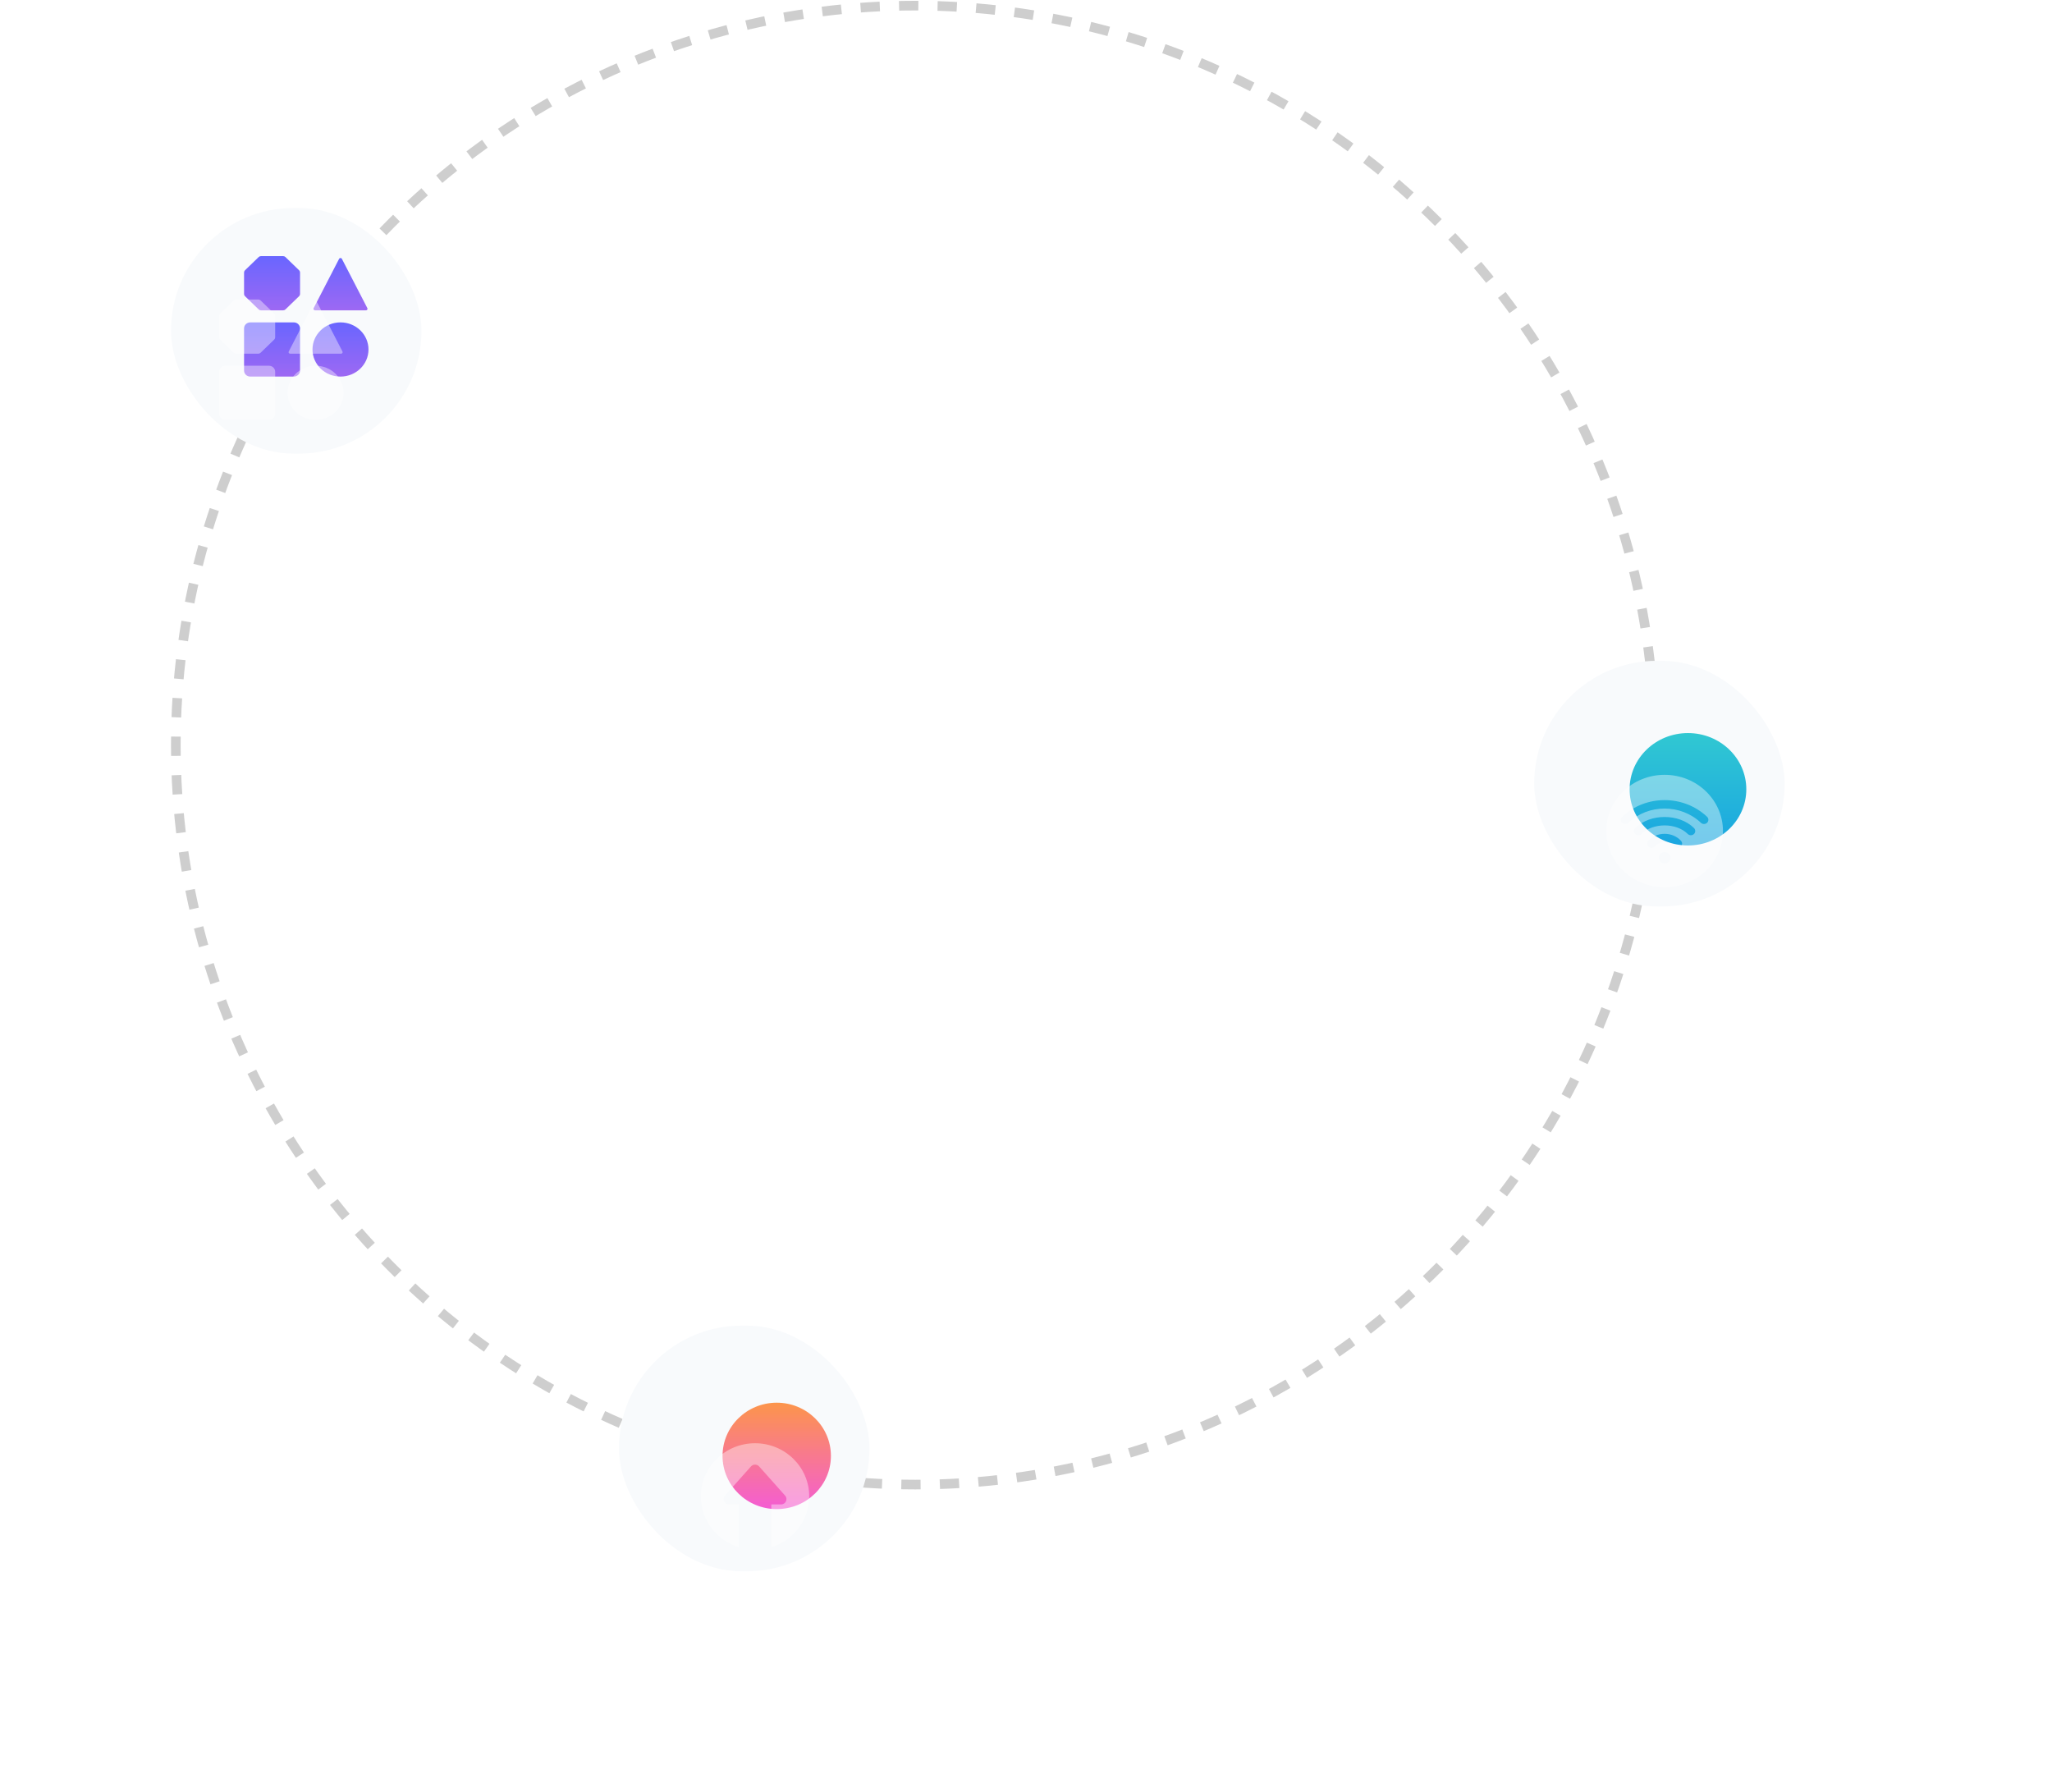 <svg width="426" height="372" viewBox="0 0 426 372" fill="none" xmlns="http://www.w3.org/2000/svg">
<circle cx="190" cy="154.67" r="153.5" stroke="#CECECE" stroke-width="2" stroke-dasharray="4 4"/>
<g filter="url(#filter0_dd_473_128)">
<rect x="128.5" y="275.17" width="52" height="51" rx="25.5" fill="#F8FAFC"/>
</g>
<g filter="url(#filter1_d_473_128)">
<g filter="url(#filter2_d_473_128)">
<path d="M168.5 298.214C168.5 304.313 163.463 309.258 157.25 309.258C151.037 309.258 146 304.313 146 298.214C146 292.115 151.037 287.17 157.25 287.17C163.463 287.17 168.5 292.115 168.5 298.214Z" fill="url(#paint0_linear_473_128)"/>
</g>
<g filter="url(#filter3_dd_473_128)">
<path fill-rule="evenodd" clip-rule="evenodd" d="M156.125 313.17C160.689 311.763 164 307.577 164 302.632C164 296.532 158.963 291.588 152.75 291.588C146.537 291.588 141.5 296.532 141.5 302.632C141.5 307.577 144.811 311.763 149.375 313.17V304.288H147.354C146.388 304.288 145.871 303.171 146.508 302.456L151.903 296.403C152.352 295.9 153.148 295.9 153.597 296.403L158.992 302.456C159.629 303.171 159.112 304.288 158.146 304.288H156.125V313.17Z" fill="white" fill-opacity="0.4"/>
</g>
</g>
<g filter="url(#filter4_dd_473_128)">
<rect x="318.5" y="137.17" width="52" height="51" rx="25.5" fill="#F8FAFC"/>
</g>
<g filter="url(#filter5_d_473_128)">
<g filter="url(#filter6_d_473_128)">
<path d="M358.538 159.837C358.538 166.28 353.114 171.503 346.423 171.503C339.732 171.503 334.308 166.28 334.308 159.837C334.308 153.393 339.732 148.17 346.423 148.17C353.114 148.17 358.538 153.393 358.538 159.837Z" fill="url(#paint1_linear_473_128)"/>
</g>
<g filter="url(#filter7_dd_473_128)">
<path fill-rule="evenodd" clip-rule="evenodd" d="M341.577 176.17C348.268 176.17 353.692 170.947 353.692 164.503C353.692 158.06 348.268 152.837 341.577 152.837C334.886 152.837 329.462 158.06 329.462 164.503C329.462 170.947 334.886 176.17 341.577 176.17ZM332.764 161.544C337.66 156.934 345.494 156.934 350.39 161.544C350.749 161.882 350.755 162.436 350.405 162.782C350.054 163.127 349.478 163.133 349.12 162.796C344.929 158.85 338.224 158.85 334.034 162.796C333.675 163.133 333.1 163.127 332.749 162.782C332.398 162.436 332.405 161.882 332.764 161.544ZM341.577 161.587C343.811 161.587 346.113 162.328 347.683 163.896C348.031 164.244 348.021 164.798 347.66 165.133C347.298 165.469 346.723 165.459 346.375 165.111C345.219 163.956 343.431 163.337 341.577 163.337C339.722 163.337 337.935 163.956 336.779 165.111C336.431 165.459 335.856 165.469 335.494 165.133C335.133 164.798 335.123 164.244 335.471 163.896C337.041 162.328 339.343 161.587 341.577 161.587ZM344.889 167.797C345.272 167.485 345.321 166.933 344.997 166.564C343.271 164.594 339.883 164.594 338.156 166.564C337.833 166.933 337.881 167.485 338.265 167.797C338.649 168.109 339.222 168.062 339.545 167.693C340.545 166.551 342.608 166.551 343.608 167.693C343.932 168.062 344.505 168.109 344.889 167.797ZM340.365 170.045C340.365 170.689 340.908 171.212 341.577 171.212C342.246 171.212 342.788 170.689 342.788 170.045C342.788 169.401 342.246 168.878 341.577 168.878C340.908 168.878 340.365 169.401 340.365 170.045Z" fill="white" fill-opacity="0.4"/>
</g>
</g>
<g filter="url(#filter8_dd_473_128)">
<rect x="35.5" y="43.17" width="52" height="51" rx="25.5" fill="#F8FAFC"/>
</g>
<g filter="url(#filter9_d_473_128)">
<path d="M64.875 72.545C64.875 69.438 67.477 66.92 70.688 66.92C73.898 66.92 76.5 69.438 76.5 72.545C76.5 75.652 73.898 78.17 70.688 78.17C67.477 78.17 64.875 75.652 64.875 72.545Z" fill="url(#paint2_linear_473_128)"/>
</g>
<g filter="url(#filter10_d_473_128)">
<path d="M50.667 68.17C50.667 67.48 51.245 66.92 51.958 66.92H61C61.713 66.92 62.292 67.48 62.292 68.17V76.92C62.292 77.61 61.713 78.17 61 78.17H51.958C51.245 78.17 50.667 77.61 50.667 76.92V68.17Z" fill="url(#paint3_linear_473_128)"/>
</g>
<g filter="url(#filter11_d_473_128)">
<path d="M58.795 53.17H54.163C53.992 53.17 53.828 53.236 53.707 53.353L50.856 56.112C50.735 56.229 50.667 56.388 50.667 56.554V61.036C50.667 61.202 50.735 61.361 50.856 61.478L53.707 64.237C53.828 64.354 53.992 64.42 54.163 64.42H58.795C58.966 64.42 59.13 64.354 59.252 64.237L62.102 61.478C62.224 61.361 62.292 61.202 62.292 61.036V56.554C62.292 56.388 62.224 56.229 62.102 56.112L59.252 53.353C59.13 53.236 58.966 53.17 58.795 53.17Z" fill="url(#paint4_linear_473_128)"/>
</g>
<g filter="url(#filter12_d_473_128)">
<path d="M70.399 53.729C70.518 53.499 70.857 53.499 70.976 53.729L76.266 63.968C76.374 64.175 76.217 64.42 75.978 64.42H65.397C65.157 64.42 65.001 64.175 65.109 63.968L70.399 53.729Z" fill="url(#paint5_linear_473_128)"/>
</g>
<g filter="url(#filter13_dd_473_128)">
<path d="M59.708 77.545C59.708 74.438 62.311 71.92 65.521 71.92C68.731 71.92 71.333 74.438 71.333 77.545C71.333 80.651 68.731 83.17 65.521 83.17C62.311 83.17 59.708 80.651 59.708 77.545Z" fill="white" fill-opacity="0.4"/>
</g>
<g filter="url(#filter14_dd_473_128)">
<path d="M45.5 73.17C45.5 72.48 46.078 71.92 46.792 71.92H55.833C56.547 71.92 57.125 72.48 57.125 73.17V81.92C57.125 82.61 56.547 83.17 55.833 83.17H46.792C46.078 83.17 45.5 82.61 45.5 81.92V73.17Z" fill="white" fill-opacity="0.4"/>
</g>
<g filter="url(#filter15_dd_473_128)">
<path d="M53.628 58.17H48.997C48.825 58.17 48.661 58.236 48.54 58.353L45.689 61.112C45.568 61.229 45.5 61.388 45.5 61.554V66.036C45.5 66.202 45.568 66.361 45.689 66.478L48.54 69.237C48.661 69.354 48.825 69.42 48.997 69.42H53.628C53.8 69.42 53.964 69.354 54.085 69.237L56.936 66.478C57.057 66.361 57.125 66.202 57.125 66.036V61.554C57.125 61.388 57.057 61.229 56.936 61.112L54.085 58.353C53.964 58.236 53.8 58.17 53.628 58.17Z" fill="white" fill-opacity="0.4"/>
</g>
<g filter="url(#filter16_dd_473_128)">
<path d="M65.232 58.729C65.351 58.499 65.691 58.499 65.81 58.729L71.1 68.968C71.207 69.175 71.051 69.42 70.811 69.42H60.231C59.991 69.42 59.835 69.175 59.942 68.968L65.232 58.729Z" fill="white" fill-opacity="0.4"/>
</g>
<defs>
<filter id="filter0_dd_473_128" x="93.5" y="240.17" width="142" height="131" filterUnits="userSpaceOnUse" color-interpolation-filters="sRGB">
<feFlood flood-opacity="0" result="BackgroundImageFix"/>
<feColorMatrix in="SourceAlpha" type="matrix" values="0 0 0 0 0 0 0 0 0 0 0 0 0 0 0 0 0 0 127 0" result="hardAlpha"/>
<feOffset dx="-15" dy="-5"/>
<feGaussianBlur stdDeviation="10"/>
<feComposite in2="hardAlpha" operator="out"/>
<feColorMatrix type="matrix" values="0 0 0 0 1 0 0 0 0 1 0 0 0 0 1 0 0 0 1 0"/>
<feBlend mode="normal" in2="BackgroundImageFix" result="effect1_dropShadow_473_128"/>
<feColorMatrix in="SourceAlpha" type="matrix" values="0 0 0 0 0 0 0 0 0 0 0 0 0 0 0 0 0 0 127 0" result="hardAlpha"/>
<feOffset dx="15" dy="5"/>
<feGaussianBlur stdDeviation="20"/>
<feComposite in2="hardAlpha" operator="out"/>
<feColorMatrix type="matrix" values="0 0 0 0 0.82 0 0 0 0 0.851 0 0 0 0 0.902 0 0 0 0.6 0"/>
<feBlend mode="normal" in2="effect1_dropShadow_473_128" result="effect2_dropShadow_473_128"/>
<feBlend mode="normal" in="SourceGraphic" in2="effect2_dropShadow_473_128" result="shape"/>
</filter>
<filter id="filter1_d_473_128" x="137.5" y="283.17" width="43" height="42" filterUnits="userSpaceOnUse" color-interpolation-filters="sRGB">
<feFlood flood-opacity="0" result="BackgroundImageFix"/>
<feColorMatrix in="SourceAlpha" type="matrix" values="0 0 0 0 0 0 0 0 0 0 0 0 0 0 0 0 0 0 127 0" result="hardAlpha"/>
<feOffset dx="4" dy="4"/>
<feGaussianBlur stdDeviation="4"/>
<feColorMatrix type="matrix" values="0 0 0 0 0.957 0 0 0 0 0.365 0 0 0 0 0.827 0 0 0 0.2 0"/>
<feBlend mode="normal" in2="BackgroundImageFix" result="effect1_dropShadow_473_128"/>
<feBlend mode="normal" in="SourceGraphic" in2="effect1_dropShadow_473_128" result="shape"/>
</filter>
<filter id="filter2_d_473_128" x="138" y="279.17" width="38.5" height="38.088" filterUnits="userSpaceOnUse" color-interpolation-filters="sRGB">
<feFlood flood-opacity="0" result="BackgroundImageFix"/>
<feColorMatrix in="SourceAlpha" type="matrix" values="0 0 0 0 0 0 0 0 0 0 0 0 0 0 0 0 0 0 127 0" result="hardAlpha"/>
<feOffset/>
<feGaussianBlur stdDeviation="4"/>
<feComposite in2="hardAlpha" operator="out"/>
<feColorMatrix type="matrix" values="0 0 0 0 1 0 0 0 0 1 0 0 0 0 1 0 0 0 0.8 0"/>
<feBlend mode="normal" in2="BackgroundImageFix" result="effect1_dropShadow_473_128"/>
<feBlend mode="normal" in="SourceGraphic" in2="effect1_dropShadow_473_128" result="shape"/>
</filter>
<filter id="filter3_dd_473_128" x="133.5" y="287.588" width="38.5" height="37.582" filterUnits="userSpaceOnUse" color-interpolation-filters="sRGB">
<feFlood flood-opacity="0" result="BackgroundImageFix"/>
<feColorMatrix in="SourceAlpha" type="matrix" values="0 0 0 0 0 0 0 0 0 0 0 0 0 0 0 0 0 0 127 0" result="hardAlpha"/>
<feOffset/>
<feGaussianBlur stdDeviation="2"/>
<feComposite in2="hardAlpha" operator="out"/>
<feColorMatrix type="matrix" values="0 0 0 0 1 0 0 0 0 1 0 0 0 0 1 0 0 0 1 0"/>
<feBlend mode="normal" in2="BackgroundImageFix" result="effect1_dropShadow_473_128"/>
<feColorMatrix in="SourceAlpha" type="matrix" values="0 0 0 0 0 0 0 0 0 0 0 0 0 0 0 0 0 0 127 0" result="hardAlpha"/>
<feOffset dy="4"/>
<feGaussianBlur stdDeviation="4"/>
<feComposite in2="hardAlpha" operator="out"/>
<feColorMatrix type="matrix" values="0 0 0 0 1 0 0 0 0 1 0 0 0 0 1 0 0 0 1 0"/>
<feBlend mode="normal" in2="effect1_dropShadow_473_128" result="effect2_dropShadow_473_128"/>
<feBlend mode="normal" in="SourceGraphic" in2="effect2_dropShadow_473_128" result="shape"/>
</filter>
<filter id="filter4_dd_473_128" x="283.5" y="102.17" width="142" height="131" filterUnits="userSpaceOnUse" color-interpolation-filters="sRGB">
<feFlood flood-opacity="0" result="BackgroundImageFix"/>
<feColorMatrix in="SourceAlpha" type="matrix" values="0 0 0 0 0 0 0 0 0 0 0 0 0 0 0 0 0 0 127 0" result="hardAlpha"/>
<feOffset dx="-15" dy="-5"/>
<feGaussianBlur stdDeviation="10"/>
<feComposite in2="hardAlpha" operator="out"/>
<feColorMatrix type="matrix" values="0 0 0 0 1 0 0 0 0 1 0 0 0 0 1 0 0 0 1 0"/>
<feBlend mode="normal" in2="BackgroundImageFix" result="effect1_dropShadow_473_128"/>
<feColorMatrix in="SourceAlpha" type="matrix" values="0 0 0 0 0 0 0 0 0 0 0 0 0 0 0 0 0 0 127 0" result="hardAlpha"/>
<feOffset dx="15" dy="5"/>
<feGaussianBlur stdDeviation="20"/>
<feComposite in2="hardAlpha" operator="out"/>
<feColorMatrix type="matrix" values="0 0 0 0 0.82 0 0 0 0 0.851 0 0 0 0 0.902 0 0 0 0.6 0"/>
<feBlend mode="normal" in2="effect1_dropShadow_473_128" result="effect2_dropShadow_473_128"/>
<feBlend mode="normal" in="SourceGraphic" in2="effect2_dropShadow_473_128" result="shape"/>
</filter>
<filter id="filter5_d_473_128" x="325.462" y="144.17" width="45.077" height="44" filterUnits="userSpaceOnUse" color-interpolation-filters="sRGB">
<feFlood flood-opacity="0" result="BackgroundImageFix"/>
<feColorMatrix in="SourceAlpha" type="matrix" values="0 0 0 0 0 0 0 0 0 0 0 0 0 0 0 0 0 0 127 0" result="hardAlpha"/>
<feOffset dx="4" dy="4"/>
<feGaussianBlur stdDeviation="4"/>
<feColorMatrix type="matrix" values="0 0 0 0 0.18 0 0 0 0 0.765 0 0 0 0 0.835 0 0 0 0.4 0"/>
<feBlend mode="normal" in2="BackgroundImageFix" result="effect1_dropShadow_473_128"/>
<feBlend mode="normal" in="SourceGraphic" in2="effect1_dropShadow_473_128" result="shape"/>
</filter>
<filter id="filter6_d_473_128" x="326.308" y="140.17" width="40.231" height="39.333" filterUnits="userSpaceOnUse" color-interpolation-filters="sRGB">
<feFlood flood-opacity="0" result="BackgroundImageFix"/>
<feColorMatrix in="SourceAlpha" type="matrix" values="0 0 0 0 0 0 0 0 0 0 0 0 0 0 0 0 0 0 127 0" result="hardAlpha"/>
<feOffset/>
<feGaussianBlur stdDeviation="4"/>
<feComposite in2="hardAlpha" operator="out"/>
<feColorMatrix type="matrix" values="0 0 0 0 1 0 0 0 0 1 0 0 0 0 1 0 0 0 0.8 0"/>
<feBlend mode="normal" in2="BackgroundImageFix" result="effect1_dropShadow_473_128"/>
<feBlend mode="normal" in="SourceGraphic" in2="effect1_dropShadow_473_128" result="shape"/>
</filter>
<filter id="filter7_dd_473_128" x="321.462" y="148.837" width="40.231" height="39.333" filterUnits="userSpaceOnUse" color-interpolation-filters="sRGB">
<feFlood flood-opacity="0" result="BackgroundImageFix"/>
<feColorMatrix in="SourceAlpha" type="matrix" values="0 0 0 0 0 0 0 0 0 0 0 0 0 0 0 0 0 0 127 0" result="hardAlpha"/>
<feOffset/>
<feGaussianBlur stdDeviation="2"/>
<feComposite in2="hardAlpha" operator="out"/>
<feColorMatrix type="matrix" values="0 0 0 0 1 0 0 0 0 1 0 0 0 0 1 0 0 0 1 0"/>
<feBlend mode="normal" in2="BackgroundImageFix" result="effect1_dropShadow_473_128"/>
<feColorMatrix in="SourceAlpha" type="matrix" values="0 0 0 0 0 0 0 0 0 0 0 0 0 0 0 0 0 0 127 0" result="hardAlpha"/>
<feOffset dy="4"/>
<feGaussianBlur stdDeviation="4"/>
<feComposite in2="hardAlpha" operator="out"/>
<feColorMatrix type="matrix" values="0 0 0 0 1 0 0 0 0 1 0 0 0 0 1 0 0 0 1 0"/>
<feBlend mode="normal" in2="effect1_dropShadow_473_128" result="effect2_dropShadow_473_128"/>
<feBlend mode="normal" in="SourceGraphic" in2="effect2_dropShadow_473_128" result="shape"/>
</filter>
<filter id="filter8_dd_473_128" x="0.5" y="8.17" width="142" height="131" filterUnits="userSpaceOnUse" color-interpolation-filters="sRGB">
<feFlood flood-opacity="0" result="BackgroundImageFix"/>
<feColorMatrix in="SourceAlpha" type="matrix" values="0 0 0 0 0 0 0 0 0 0 0 0 0 0 0 0 0 0 127 0" result="hardAlpha"/>
<feOffset dx="-15" dy="-5"/>
<feGaussianBlur stdDeviation="10"/>
<feComposite in2="hardAlpha" operator="out"/>
<feColorMatrix type="matrix" values="0 0 0 0 1 0 0 0 0 1 0 0 0 0 1 0 0 0 1 0"/>
<feBlend mode="normal" in2="BackgroundImageFix" result="effect1_dropShadow_473_128"/>
<feColorMatrix in="SourceAlpha" type="matrix" values="0 0 0 0 0 0 0 0 0 0 0 0 0 0 0 0 0 0 127 0" result="hardAlpha"/>
<feOffset dx="15" dy="5"/>
<feGaussianBlur stdDeviation="20"/>
<feComposite in2="hardAlpha" operator="out"/>
<feColorMatrix type="matrix" values="0 0 0 0 0.82 0 0 0 0 0.851 0 0 0 0 0.902 0 0 0 0.6 0"/>
<feBlend mode="normal" in2="effect1_dropShadow_473_128" result="effect2_dropShadow_473_128"/>
<feBlend mode="normal" in="SourceGraphic" in2="effect2_dropShadow_473_128" result="shape"/>
</filter>
<filter id="filter9_d_473_128" x="56.875" y="58.92" width="27.625" height="27.25" filterUnits="userSpaceOnUse" color-interpolation-filters="sRGB">
<feFlood flood-opacity="0" result="BackgroundImageFix"/>
<feColorMatrix in="SourceAlpha" type="matrix" values="0 0 0 0 0 0 0 0 0 0 0 0 0 0 0 0 0 0 127 0" result="hardAlpha"/>
<feOffset/>
<feGaussianBlur stdDeviation="4"/>
<feComposite in2="hardAlpha" operator="out"/>
<feColorMatrix type="matrix" values="0 0 0 0 1 0 0 0 0 1 0 0 0 0 1 0 0 0 0.8 0"/>
<feBlend mode="normal" in2="BackgroundImageFix" result="effect1_dropShadow_473_128"/>
<feBlend mode="normal" in="SourceGraphic" in2="effect1_dropShadow_473_128" result="shape"/>
</filter>
<filter id="filter10_d_473_128" x="42.667" y="58.92" width="27.625" height="27.25" filterUnits="userSpaceOnUse" color-interpolation-filters="sRGB">
<feFlood flood-opacity="0" result="BackgroundImageFix"/>
<feColorMatrix in="SourceAlpha" type="matrix" values="0 0 0 0 0 0 0 0 0 0 0 0 0 0 0 0 0 0 127 0" result="hardAlpha"/>
<feOffset/>
<feGaussianBlur stdDeviation="4"/>
<feComposite in2="hardAlpha" operator="out"/>
<feColorMatrix type="matrix" values="0 0 0 0 1 0 0 0 0 1 0 0 0 0 1 0 0 0 0.8 0"/>
<feBlend mode="normal" in2="BackgroundImageFix" result="effect1_dropShadow_473_128"/>
<feBlend mode="normal" in="SourceGraphic" in2="effect1_dropShadow_473_128" result="shape"/>
</filter>
<filter id="filter11_d_473_128" x="42.667" y="45.17" width="27.625" height="27.25" filterUnits="userSpaceOnUse" color-interpolation-filters="sRGB">
<feFlood flood-opacity="0" result="BackgroundImageFix"/>
<feColorMatrix in="SourceAlpha" type="matrix" values="0 0 0 0 0 0 0 0 0 0 0 0 0 0 0 0 0 0 127 0" result="hardAlpha"/>
<feOffset/>
<feGaussianBlur stdDeviation="4"/>
<feComposite in2="hardAlpha" operator="out"/>
<feColorMatrix type="matrix" values="0 0 0 0 1 0 0 0 0 1 0 0 0 0 1 0 0 0 0.8 0"/>
<feBlend mode="normal" in2="BackgroundImageFix" result="effect1_dropShadow_473_128"/>
<feBlend mode="normal" in="SourceGraphic" in2="effect1_dropShadow_473_128" result="shape"/>
</filter>
<filter id="filter12_d_473_128" x="57.074" y="45.556" width="27.227" height="26.864" filterUnits="userSpaceOnUse" color-interpolation-filters="sRGB">
<feFlood flood-opacity="0" result="BackgroundImageFix"/>
<feColorMatrix in="SourceAlpha" type="matrix" values="0 0 0 0 0 0 0 0 0 0 0 0 0 0 0 0 0 0 127 0" result="hardAlpha"/>
<feOffset/>
<feGaussianBlur stdDeviation="4"/>
<feComposite in2="hardAlpha" operator="out"/>
<feColorMatrix type="matrix" values="0 0 0 0 1 0 0 0 0 1 0 0 0 0 1 0 0 0 0.8 0"/>
<feBlend mode="normal" in2="BackgroundImageFix" result="effect1_dropShadow_473_128"/>
<feBlend mode="normal" in="SourceGraphic" in2="effect1_dropShadow_473_128" result="shape"/>
</filter>
<filter id="filter13_dd_473_128" x="51.708" y="67.92" width="27.625" height="27.25" filterUnits="userSpaceOnUse" color-interpolation-filters="sRGB">
<feFlood flood-opacity="0" result="BackgroundImageFix"/>
<feColorMatrix in="SourceAlpha" type="matrix" values="0 0 0 0 0 0 0 0 0 0 0 0 0 0 0 0 0 0 127 0" result="hardAlpha"/>
<feOffset/>
<feGaussianBlur stdDeviation="2"/>
<feComposite in2="hardAlpha" operator="out"/>
<feColorMatrix type="matrix" values="0 0 0 0 1 0 0 0 0 1 0 0 0 0 1 0 0 0 1 0"/>
<feBlend mode="normal" in2="BackgroundImageFix" result="effect1_dropShadow_473_128"/>
<feColorMatrix in="SourceAlpha" type="matrix" values="0 0 0 0 0 0 0 0 0 0 0 0 0 0 0 0 0 0 127 0" result="hardAlpha"/>
<feOffset dy="4"/>
<feGaussianBlur stdDeviation="4"/>
<feComposite in2="hardAlpha" operator="out"/>
<feColorMatrix type="matrix" values="0 0 0 0 1 0 0 0 0 1 0 0 0 0 1 0 0 0 1 0"/>
<feBlend mode="normal" in2="effect1_dropShadow_473_128" result="effect2_dropShadow_473_128"/>
<feBlend mode="normal" in="SourceGraphic" in2="effect2_dropShadow_473_128" result="shape"/>
</filter>
<filter id="filter14_dd_473_128" x="37.5" y="67.92" width="27.625" height="27.25" filterUnits="userSpaceOnUse" color-interpolation-filters="sRGB">
<feFlood flood-opacity="0" result="BackgroundImageFix"/>
<feColorMatrix in="SourceAlpha" type="matrix" values="0 0 0 0 0 0 0 0 0 0 0 0 0 0 0 0 0 0 127 0" result="hardAlpha"/>
<feOffset/>
<feGaussianBlur stdDeviation="2"/>
<feComposite in2="hardAlpha" operator="out"/>
<feColorMatrix type="matrix" values="0 0 0 0 1 0 0 0 0 1 0 0 0 0 1 0 0 0 1 0"/>
<feBlend mode="normal" in2="BackgroundImageFix" result="effect1_dropShadow_473_128"/>
<feColorMatrix in="SourceAlpha" type="matrix" values="0 0 0 0 0 0 0 0 0 0 0 0 0 0 0 0 0 0 127 0" result="hardAlpha"/>
<feOffset dy="4"/>
<feGaussianBlur stdDeviation="4"/>
<feComposite in2="hardAlpha" operator="out"/>
<feColorMatrix type="matrix" values="0 0 0 0 1 0 0 0 0 1 0 0 0 0 1 0 0 0 1 0"/>
<feBlend mode="normal" in2="effect1_dropShadow_473_128" result="effect2_dropShadow_473_128"/>
<feBlend mode="normal" in="SourceGraphic" in2="effect2_dropShadow_473_128" result="shape"/>
</filter>
<filter id="filter15_dd_473_128" x="37.5" y="54.17" width="27.625" height="27.25" filterUnits="userSpaceOnUse" color-interpolation-filters="sRGB">
<feFlood flood-opacity="0" result="BackgroundImageFix"/>
<feColorMatrix in="SourceAlpha" type="matrix" values="0 0 0 0 0 0 0 0 0 0 0 0 0 0 0 0 0 0 127 0" result="hardAlpha"/>
<feOffset/>
<feGaussianBlur stdDeviation="2"/>
<feComposite in2="hardAlpha" operator="out"/>
<feColorMatrix type="matrix" values="0 0 0 0 1 0 0 0 0 1 0 0 0 0 1 0 0 0 1 0"/>
<feBlend mode="normal" in2="BackgroundImageFix" result="effect1_dropShadow_473_128"/>
<feColorMatrix in="SourceAlpha" type="matrix" values="0 0 0 0 0 0 0 0 0 0 0 0 0 0 0 0 0 0 127 0" result="hardAlpha"/>
<feOffset dy="4"/>
<feGaussianBlur stdDeviation="4"/>
<feComposite in2="hardAlpha" operator="out"/>
<feColorMatrix type="matrix" values="0 0 0 0 1 0 0 0 0 1 0 0 0 0 1 0 0 0 1 0"/>
<feBlend mode="normal" in2="effect1_dropShadow_473_128" result="effect2_dropShadow_473_128"/>
<feBlend mode="normal" in="SourceGraphic" in2="effect2_dropShadow_473_128" result="shape"/>
</filter>
<filter id="filter16_dd_473_128" x="51.907" y="54.556" width="27.227" height="26.864" filterUnits="userSpaceOnUse" color-interpolation-filters="sRGB">
<feFlood flood-opacity="0" result="BackgroundImageFix"/>
<feColorMatrix in="SourceAlpha" type="matrix" values="0 0 0 0 0 0 0 0 0 0 0 0 0 0 0 0 0 0 127 0" result="hardAlpha"/>
<feOffset/>
<feGaussianBlur stdDeviation="2"/>
<feComposite in2="hardAlpha" operator="out"/>
<feColorMatrix type="matrix" values="0 0 0 0 1 0 0 0 0 1 0 0 0 0 1 0 0 0 1 0"/>
<feBlend mode="normal" in2="BackgroundImageFix" result="effect1_dropShadow_473_128"/>
<feColorMatrix in="SourceAlpha" type="matrix" values="0 0 0 0 0 0 0 0 0 0 0 0 0 0 0 0 0 0 127 0" result="hardAlpha"/>
<feOffset dy="4"/>
<feGaussianBlur stdDeviation="4"/>
<feComposite in2="hardAlpha" operator="out"/>
<feColorMatrix type="matrix" values="0 0 0 0 1 0 0 0 0 1 0 0 0 0 1 0 0 0 1 0"/>
<feBlend mode="normal" in2="effect1_dropShadow_473_128" result="effect2_dropShadow_473_128"/>
<feBlend mode="normal" in="SourceGraphic" in2="effect2_dropShadow_473_128" result="shape"/>
</filter>
<linearGradient id="paint0_linear_473_128" x1="157.25" y1="287.17" x2="157.25" y2="309.258" gradientUnits="userSpaceOnUse">
<stop stop-color="#FC954B"/>
<stop offset="1" stop-color="#F45DD3"/>
</linearGradient>
<linearGradient id="paint1_linear_473_128" x1="346.423" y1="148.17" x2="346.423" y2="171.503" gradientUnits="userSpaceOnUse">
<stop stop-color="#31C8D2"/>
<stop offset="1" stop-color="#1AA6E1"/>
</linearGradient>
<linearGradient id="paint2_linear_473_128" x1="70.688" y1="66.92" x2="70.688" y2="78.17" gradientUnits="userSpaceOnUse">
<stop stop-color="#6966FF"/>
<stop offset="1" stop-color="#9D68F3"/>
</linearGradient>
<linearGradient id="paint3_linear_473_128" x1="56.479" y1="66.92" x2="56.479" y2="78.17" gradientUnits="userSpaceOnUse">
<stop stop-color="#6966FF"/>
<stop offset="1" stop-color="#9D68F3"/>
</linearGradient>
<linearGradient id="paint4_linear_473_128" x1="56.479" y1="53.17" x2="56.479" y2="64.42" gradientUnits="userSpaceOnUse">
<stop stop-color="#6966FF"/>
<stop offset="1" stop-color="#9D68F3"/>
</linearGradient>
<linearGradient id="paint5_linear_473_128" x1="70.688" y1="53.556" x2="70.688" y2="64.42" gradientUnits="userSpaceOnUse">
<stop stop-color="#6966FF"/>
<stop offset="1" stop-color="#9D68F3"/>
</linearGradient>
</defs>
</svg>
